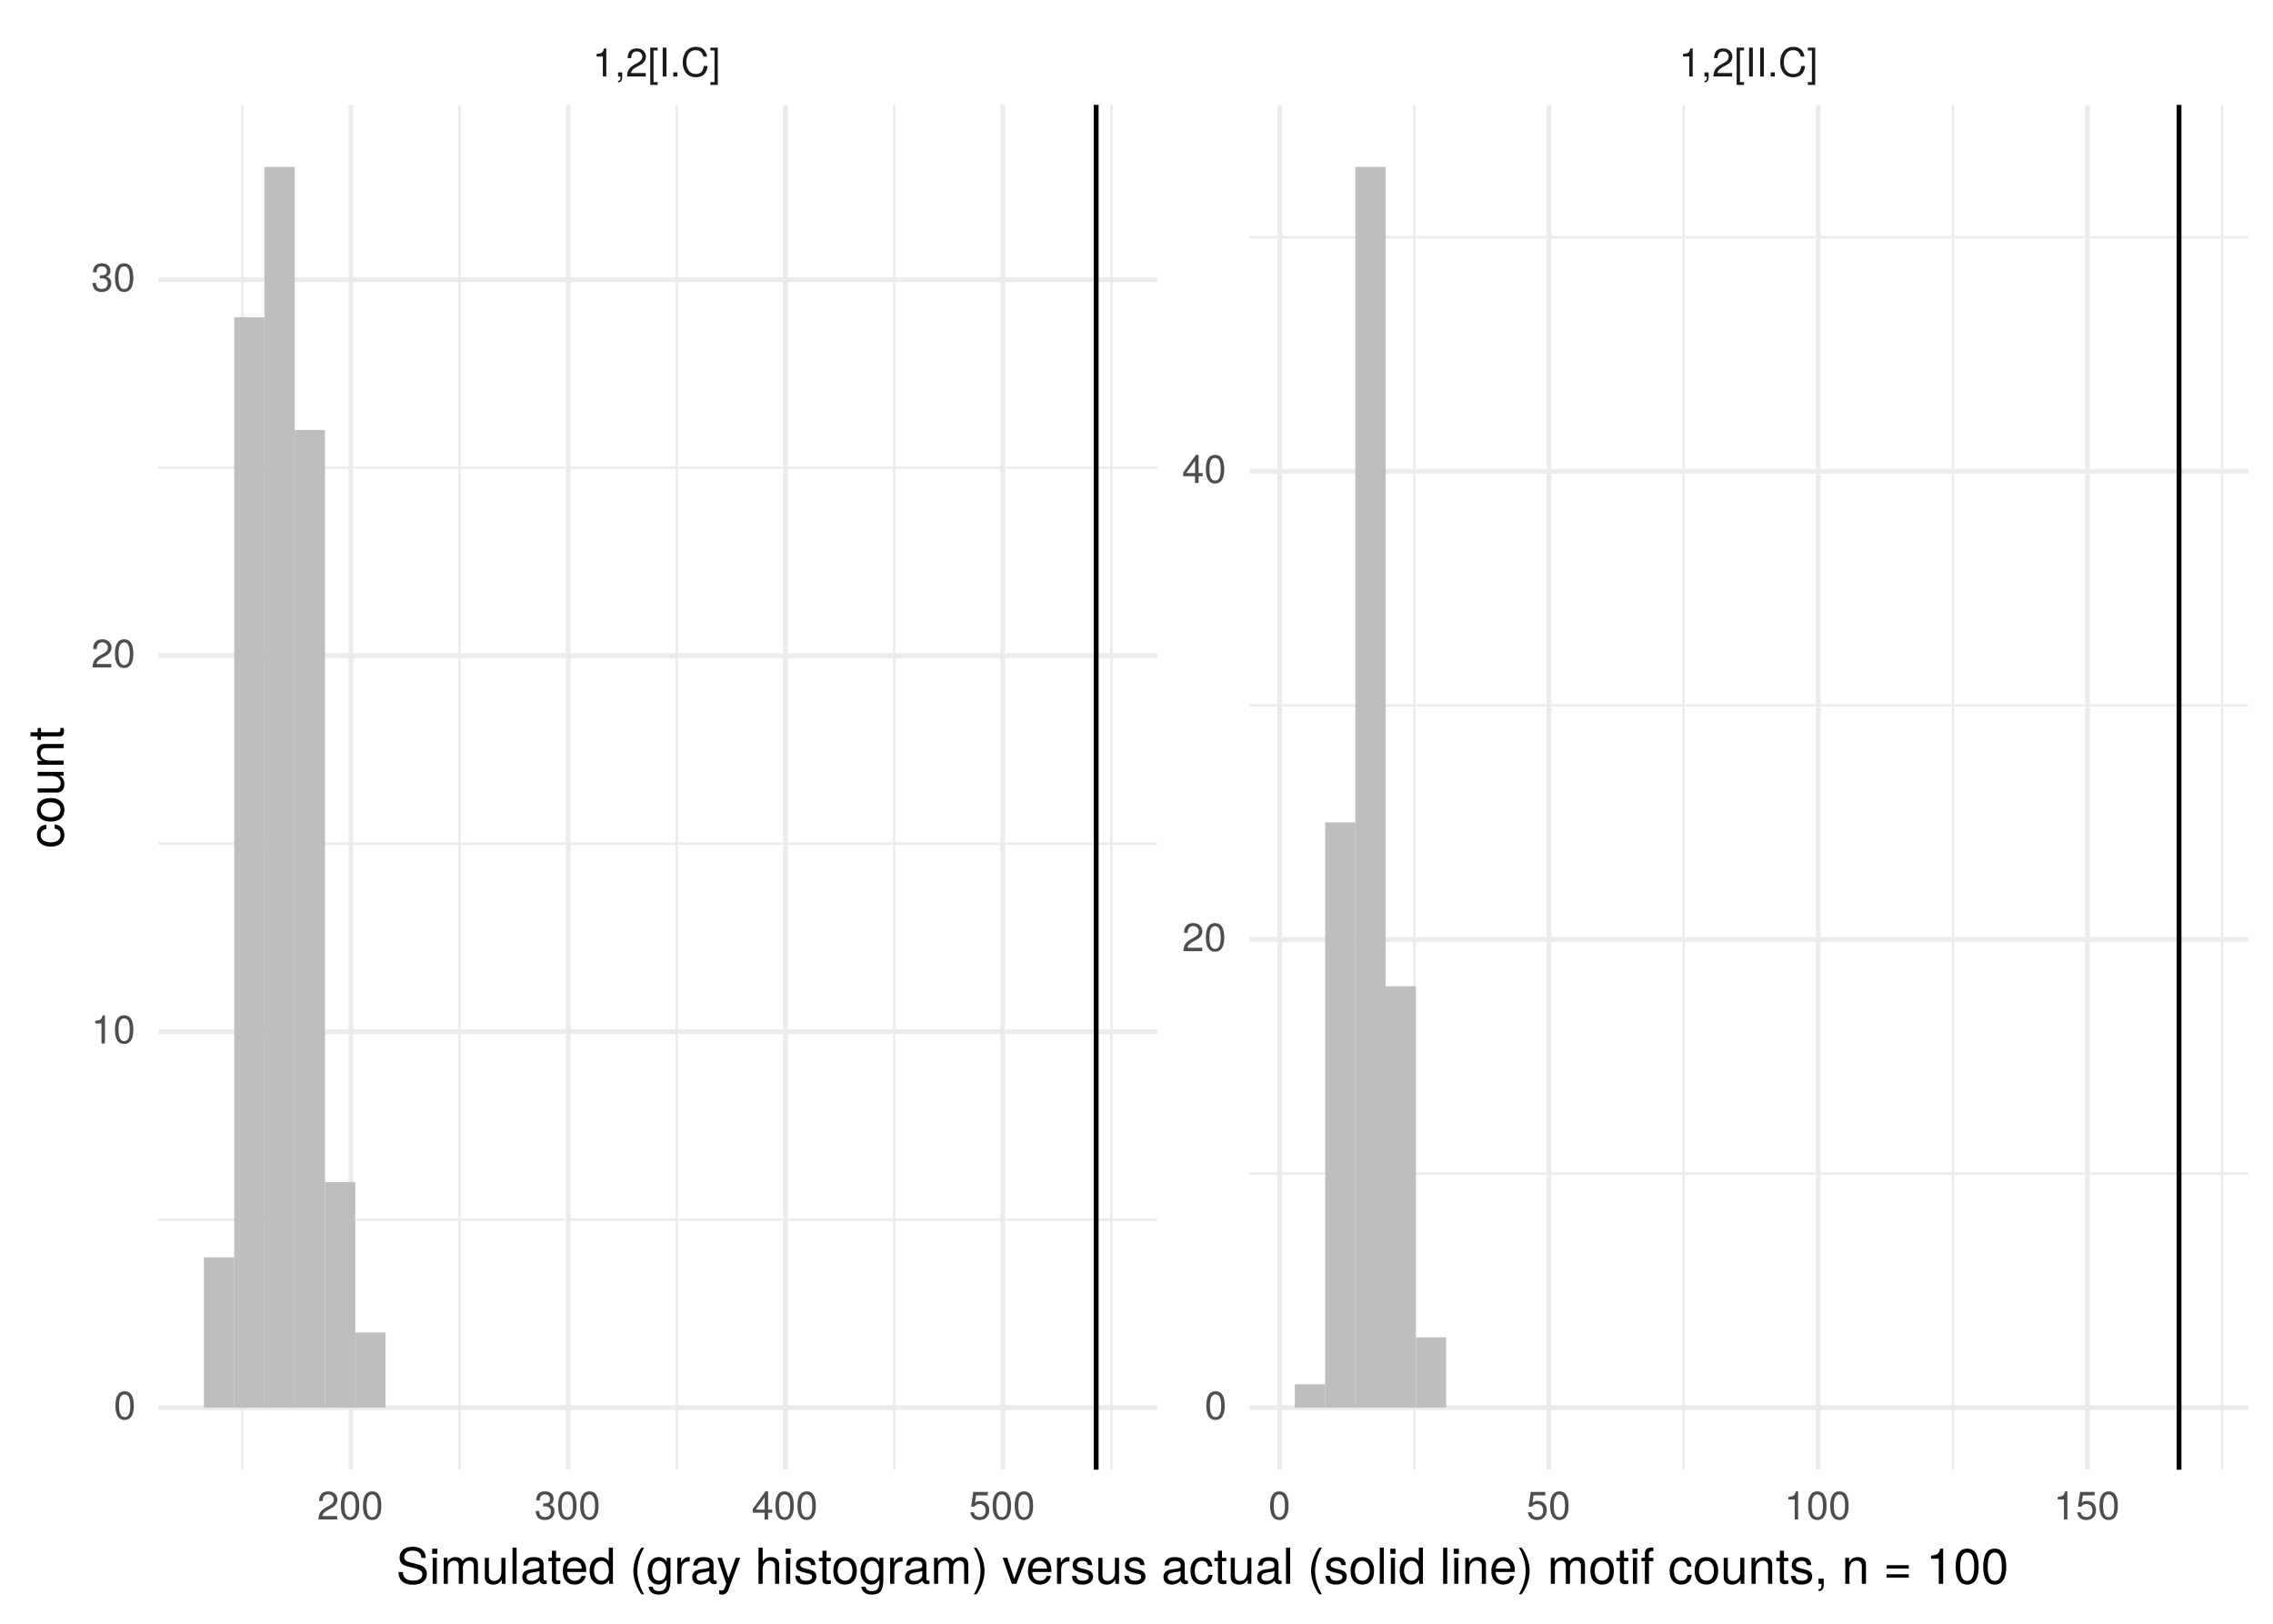 <?xml version="1.0" encoding="UTF-8"?>
<svg xmlns="http://www.w3.org/2000/svg" xmlns:xlink="http://www.w3.org/1999/xlink" width="504pt" height="360pt" viewBox="0 0 504 360" version="1.1">
<defs>
<g>
<symbol overflow="visible" id="glyph0-0">
<path style="stroke:none;" d=""/>
</symbol>
<symbol overflow="visible" id="glyph0-1">
<path style="stroke:none;" d="M 3.047 0 L 3.047 -6.234 L 2.547 -6.234 C 2.266 -5.281 2.094 -5.141 0.891 -5 L 0.891 -4.438 L 2.281 -4.438 L 2.281 0 Z M 3.047 0 "/>
</symbol>
<symbol overflow="visible" id="glyph0-2">
<path style="stroke:none;" d="M 1.688 0.141 L 1.688 -0.922 L 0.766 -0.922 L 0.766 0 L 1.297 0 L 1.297 0.156 C 1.297 0.766 1.172 0.938 0.766 0.953 L 0.766 1.297 C 1.375 1.297 1.688 0.891 1.688 0.141 Z M 1.688 0.141 "/>
</symbol>
<symbol overflow="visible" id="glyph0-3">
<path style="stroke:none;" d="M 4.5 -4.406 C 4.5 -5.469 3.672 -6.234 2.5 -6.234 C 1.219 -6.234 0.484 -5.594 0.438 -4.078 L 1.219 -4.078 C 1.281 -5.125 1.703 -5.562 2.469 -5.562 C 3.172 -5.562 3.703 -5.062 3.703 -4.391 C 3.703 -3.891 3.406 -3.469 2.859 -3.156 L 2.047 -2.703 C 0.75 -1.969 0.375 -1.375 0.297 0 L 4.453 0 L 4.453 -0.766 L 1.172 -0.766 C 1.25 -1.281 1.531 -1.594 2.297 -2.047 L 3.172 -2.531 C 4.047 -2.984 4.5 -3.641 4.5 -4.406 Z M 4.5 -4.406 "/>
</symbol>
<symbol overflow="visible" id="glyph0-4">
<path style="stroke:none;" d="M 2.203 1.859 L 2.203 1.234 L 1.297 1.234 L 1.297 -5.781 L 2.203 -5.781 L 2.203 -6.406 L 0.562 -6.406 L 0.562 1.859 Z M 2.203 1.859 "/>
</symbol>
<symbol overflow="visible" id="glyph0-5">
<path style="stroke:none;" d="M 1.703 0 L 1.703 -6.406 L 0.875 -6.406 L 0.875 0 Z M 1.703 0 "/>
</symbol>
<symbol overflow="visible" id="glyph0-6">
<path style="stroke:none;" d="M 1.688 0 L 1.688 -0.922 L 0.766 -0.922 L 0.766 0 Z M 1.688 0 "/>
</symbol>
<symbol overflow="visible" id="glyph0-7">
<path style="stroke:none;" d="M 5.953 -2.344 L 5.109 -2.344 C 4.922 -1.125 4.406 -0.562 3.328 -0.562 C 2.047 -0.562 1.234 -1.547 1.234 -3.141 C 1.234 -4.781 2.016 -5.844 3.25 -5.844 C 4.25 -5.844 4.781 -5.406 4.984 -4.422 L 5.828 -4.422 C 5.562 -5.828 4.766 -6.578 3.359 -6.578 C 1.406 -6.578 0.422 -5 0.422 -3.125 C 0.422 -1.266 1.438 0.156 3.312 0.156 C 4.875 0.156 5.766 -0.672 5.953 -2.344 Z M 5.953 -2.344 "/>
</symbol>
<symbol overflow="visible" id="glyph0-8">
<path style="stroke:none;" d="M 1.844 1.859 L 1.844 -6.406 L 0.203 -6.406 L 0.203 -5.781 L 1.109 -5.781 L 1.109 1.234 L 0.203 1.234 L 0.203 1.859 Z M 1.844 1.859 "/>
</symbol>
<symbol overflow="visible" id="glyph0-9">
<path style="stroke:none;" d="M 4.453 -3 C 4.453 -5.156 3.781 -6.234 2.422 -6.234 C 1.078 -6.234 0.375 -5.141 0.375 -3.047 C 0.375 -0.953 1.078 0.125 2.422 0.125 C 3.734 0.125 4.453 -0.953 4.453 -3 Z M 3.672 -3.062 C 3.672 -1.297 3.266 -0.516 2.406 -0.516 C 1.578 -0.516 1.172 -1.344 1.172 -3.047 C 1.172 -4.75 1.578 -5.547 2.422 -5.547 C 3.25 -5.547 3.672 -4.734 3.672 -3.062 Z M 3.672 -3.062 "/>
</symbol>
<symbol overflow="visible" id="glyph0-10">
<path style="stroke:none;" d="M 4.453 -1.812 C 4.453 -2.562 4.141 -3.016 3.391 -3.266 C 3.969 -3.5 4.266 -3.891 4.266 -4.516 C 4.266 -5.594 3.547 -6.234 2.359 -6.234 C 1.109 -6.234 0.438 -5.547 0.406 -4.219 L 1.188 -4.219 C 1.203 -5.141 1.578 -5.562 2.375 -5.562 C 3.062 -5.562 3.469 -5.156 3.469 -4.5 C 3.469 -3.828 3.188 -3.547 1.938 -3.547 L 1.938 -2.906 L 2.359 -2.906 C 3.219 -2.906 3.656 -2.5 3.656 -1.797 C 3.656 -1.016 3.172 -0.547 2.359 -0.547 C 1.516 -0.547 1.109 -0.969 1.062 -1.875 L 0.281 -1.875 C 0.375 -0.5 1.062 0.125 2.344 0.125 C 3.625 0.125 4.453 -0.641 4.453 -1.812 Z M 4.453 -1.812 "/>
</symbol>
<symbol overflow="visible" id="glyph0-11">
<path style="stroke:none;" d="M 4.578 -1.5 L 4.578 -2.188 L 3.656 -2.188 L 3.656 -6.234 L 3.078 -6.234 L 0.25 -2.312 L 0.25 -1.5 L 2.875 -1.5 L 2.875 0 L 3.656 0 L 3.656 -1.5 Z M 2.875 -2.188 L 0.922 -2.188 L 2.875 -4.922 Z M 2.875 -2.188 "/>
</symbol>
<symbol overflow="visible" id="glyph0-12">
<path style="stroke:none;" d="M 4.516 -2.062 C 4.516 -3.297 3.688 -4.109 2.5 -4.109 C 2.062 -4.109 1.703 -4 1.344 -3.734 L 1.594 -5.344 L 4.188 -5.344 L 4.188 -6.109 L 0.969 -6.109 L 0.5 -2.844 L 1.219 -2.844 C 1.578 -3.266 1.875 -3.422 2.359 -3.422 C 3.188 -3.422 3.719 -2.891 3.719 -1.969 C 3.719 -1.062 3.203 -0.547 2.359 -0.547 C 1.688 -0.547 1.266 -0.891 1.078 -1.594 L 0.312 -1.594 C 0.562 -0.359 1.266 0.125 2.375 0.125 C 3.641 0.125 4.516 -0.75 4.516 -2.062 Z M 4.516 -2.062 "/>
</symbol>
<symbol overflow="visible" id="glyph1-0">
<path style="stroke:none;" d=""/>
</symbol>
<symbol overflow="visible" id="glyph1-1">
<path style="stroke:none;" d="M 6.828 -2.203 C 6.828 -3.188 6.219 -3.922 5.125 -4.219 L 3.109 -4.75 C 2.141 -5 1.797 -5.328 1.797 -5.938 C 1.797 -6.75 2.516 -7.359 3.594 -7.359 C 4.859 -7.359 5.594 -6.781 5.594 -5.734 L 6.562 -5.734 C 6.562 -7.297 5.469 -8.219 3.625 -8.219 C 1.859 -8.219 0.766 -7.25 0.766 -5.797 C 0.766 -4.812 1.281 -4.203 2.344 -3.922 L 4.328 -3.406 C 5.344 -3.141 5.812 -2.734 5.812 -2.094 C 5.812 -1.219 5.141 -0.703 3.766 -0.703 C 2.25 -0.703 1.5 -1.469 1.5 -2.609 L 0.531 -2.609 C 0.531 -0.719 1.797 0.203 3.703 0.203 C 5.734 0.203 6.828 -0.766 6.828 -2.203 Z M 6.828 -2.203 "/>
</symbol>
<symbol overflow="visible" id="glyph1-2">
<path style="stroke:none;" d="M 1.688 0 L 1.688 -5.766 L 0.766 -5.766 L 0.766 0 Z M 1.797 -6.641 L 1.797 -7.781 L 0.656 -7.781 L 0.656 -6.641 Z M 1.797 -6.641 "/>
</symbol>
<symbol overflow="visible" id="glyph1-3">
<path style="stroke:none;" d="M 8.359 0 L 8.359 -4.328 C 8.359 -5.359 7.781 -5.922 6.703 -5.922 C 5.938 -5.922 5.484 -5.703 4.938 -5.047 C 4.594 -5.672 4.141 -5.922 3.391 -5.922 C 2.625 -5.922 2.109 -5.641 1.609 -4.953 L 1.609 -5.766 L 0.781 -5.766 L 0.781 0 L 1.688 0 L 1.688 -3.625 C 1.688 -4.453 2.297 -5.125 3.047 -5.125 C 3.734 -5.125 4.109 -4.703 4.109 -3.969 L 4.109 0 L 5.031 0 L 5.031 -3.625 C 5.031 -4.453 5.641 -5.125 6.391 -5.125 C 7.062 -5.125 7.453 -4.703 7.453 -3.969 L 7.453 0 Z M 8.359 0 "/>
</symbol>
<symbol overflow="visible" id="glyph1-4">
<path style="stroke:none;" d="M 5.297 0 L 5.297 -5.766 L 4.391 -5.766 L 4.391 -2.578 C 4.391 -1.406 3.766 -0.641 2.812 -0.641 C 2.094 -0.641 1.625 -1.078 1.625 -1.766 L 1.625 -5.766 L 0.719 -5.766 L 0.719 -1.406 C 0.719 -0.453 1.438 0.172 2.547 0.172 C 3.406 0.172 3.938 -0.125 4.484 -0.891 L 4.484 0 Z M 5.297 0 "/>
</symbol>
<symbol overflow="visible" id="glyph1-5">
<path style="stroke:none;" d="M 1.656 0 L 1.656 -8.016 L 0.75 -8.016 L 0.75 0 Z M 1.656 0 "/>
</symbol>
<symbol overflow="visible" id="glyph1-6">
<path style="stroke:none;" d="M 5.891 -0.016 L 5.891 -0.719 C 5.781 -0.688 5.734 -0.688 5.688 -0.688 C 5.375 -0.688 5.188 -0.859 5.188 -1.141 L 5.188 -4.359 C 5.188 -5.375 4.438 -5.922 3.031 -5.922 C 1.625 -5.922 0.766 -5.391 0.719 -4.062 L 1.641 -4.062 C 1.719 -4.766 2.141 -5.078 2.984 -5.078 C 3.812 -5.078 4.281 -4.781 4.281 -4.219 L 4.281 -3.984 C 4.281 -3.594 4.047 -3.438 3.328 -3.344 C 2.031 -3.172 1.828 -3.141 1.469 -2.984 C 0.797 -2.719 0.469 -2.203 0.469 -1.5 C 0.469 -0.453 1.188 0.172 2.359 0.172 C 3.094 0.172 3.812 -0.141 4.312 -0.688 C 4.406 -0.234 4.812 0.078 5.266 0.078 C 5.438 0.078 5.594 0.062 5.891 -0.016 Z M 4.281 -1.984 C 4.281 -1.172 3.438 -0.641 2.547 -0.641 C 1.844 -0.641 1.422 -0.891 1.422 -1.516 C 1.422 -2.125 1.828 -2.391 2.812 -2.531 C 3.766 -2.656 3.969 -2.703 4.281 -2.844 Z M 4.281 -1.984 "/>
</symbol>
<symbol overflow="visible" id="glyph1-7">
<path style="stroke:none;" d="M 2.797 0 L 2.797 -0.766 C 2.672 -0.734 2.531 -0.719 2.359 -0.719 C 1.953 -0.719 1.844 -0.844 1.844 -1.25 L 1.844 -5.016 L 2.797 -5.016 L 2.797 -5.766 L 1.844 -5.766 L 1.844 -7.344 L 0.938 -7.344 L 0.938 -5.766 L 0.156 -5.766 L 0.156 -5.016 L 0.938 -5.016 L 0.938 -0.844 C 0.938 -0.25 1.328 0.078 2.047 0.078 C 2.266 0.078 2.484 0.062 2.797 0 Z M 2.797 0 "/>
</symbol>
<symbol overflow="visible" id="glyph1-8">
<path style="stroke:none;" d="M 5.641 -2.625 C 5.641 -3.453 5.578 -3.984 5.406 -4.406 C 5.031 -5.359 4.156 -5.922 3.078 -5.922 C 1.469 -5.922 0.438 -4.734 0.438 -2.844 C 0.438 -0.953 1.438 0.172 3.062 0.172 C 4.375 0.172 5.297 -0.578 5.516 -1.75 L 4.594 -1.75 C 4.344 -0.984 3.828 -0.688 3.094 -0.688 C 2.141 -0.688 1.422 -1.297 1.391 -2.625 Z M 4.656 -3.438 C 4.656 -3.438 4.656 -3.391 4.656 -3.359 L 1.422 -3.359 C 1.5 -4.391 2.141 -5.078 3.062 -5.078 C 3.969 -5.078 4.656 -4.328 4.656 -3.438 Z M 4.656 -3.438 "/>
</symbol>
<symbol overflow="visible" id="glyph1-9">
<path style="stroke:none;" d="M 5.438 0 L 5.438 -8.016 L 4.531 -8.016 L 4.531 -5.031 C 4.141 -5.625 3.531 -5.922 2.766 -5.922 C 1.266 -5.922 0.281 -4.781 0.281 -2.938 C 0.281 -0.984 1.25 0.172 2.797 0.172 C 3.594 0.172 4.141 -0.125 4.625 -0.844 L 4.625 0 Z M 4.531 -2.859 C 4.531 -1.531 3.891 -0.688 2.922 -0.688 C 1.906 -0.688 1.25 -1.547 1.25 -2.875 C 1.25 -4.219 1.906 -5.078 2.922 -5.078 C 3.906 -5.078 4.531 -4.188 4.531 -2.859 Z M 4.531 -2.859 "/>
</symbol>
<symbol overflow="visible" id="glyph1-10">
<path style="stroke:none;" d=""/>
</symbol>
<symbol overflow="visible" id="glyph1-11">
<path style="stroke:none;" d="M 3.203 2.328 C 2.234 0.766 1.688 -1.094 1.688 -2.844 C 1.688 -4.594 2.234 -6.453 3.203 -8.016 L 2.594 -8.016 C 1.5 -6.578 0.797 -4.578 0.797 -2.844 C 0.797 -1.109 1.5 0.891 2.594 2.328 Z M 3.203 2.328 "/>
</symbol>
<symbol overflow="visible" id="glyph1-12">
<path style="stroke:none;" d="M 5.375 -0.953 L 5.375 -5.766 L 4.531 -5.766 L 4.531 -4.922 C 4.062 -5.609 3.516 -5.922 2.766 -5.922 C 1.312 -5.922 0.312 -4.703 0.312 -2.828 C 0.312 -1.016 1.344 0.172 2.688 0.172 C 3.422 0.172 3.922 -0.141 4.531 -0.875 L 4.531 -0.484 C 4.531 1.047 3.906 1.625 2.844 1.625 C 2.109 1.625 1.547 1.359 1.438 0.656 L 0.5 0.656 C 0.609 1.75 1.453 2.391 2.812 2.391 C 4.609 2.391 5.375 1.594 5.375 -0.953 Z M 4.438 -2.844 C 4.438 -1.469 3.844 -0.688 2.875 -0.688 C 1.875 -0.688 1.281 -1.484 1.281 -2.875 C 1.281 -4.266 1.891 -5.078 2.875 -5.078 C 3.859 -5.078 4.438 -4.25 4.438 -2.844 Z M 4.438 -2.844 "/>
</symbol>
<symbol overflow="visible" id="glyph1-13">
<path style="stroke:none;" d="M 3.531 -4.969 L 3.531 -5.891 C 3.375 -5.922 3.297 -5.922 3.172 -5.922 C 2.578 -5.922 2.141 -5.578 1.609 -4.719 L 1.609 -5.766 L 0.766 -5.766 L 0.766 0 L 1.688 0 L 1.688 -2.984 C 1.688 -4.297 2.109 -4.938 3.531 -4.969 Z M 3.531 -4.969 "/>
</symbol>
<symbol overflow="visible" id="glyph1-14">
<path style="stroke:none;" d="M 5.266 -5.766 L 4.266 -5.766 L 2.672 -1.281 L 1.203 -5.766 L 0.219 -5.766 L 2.172 0.016 L 1.812 0.938 C 1.656 1.344 1.469 1.5 1.078 1.5 C 0.953 1.5 0.797 1.469 0.594 1.438 L 0.594 2.25 C 0.781 2.359 0.969 2.391 1.203 2.391 C 1.859 2.391 2.391 2.031 2.688 1.203 Z M 5.266 -5.766 "/>
</symbol>
<symbol overflow="visible" id="glyph1-15">
<path style="stroke:none;" d="M 5.344 0 L 5.344 -4.359 C 5.344 -5.328 4.656 -5.922 3.531 -5.922 C 2.719 -5.922 2.219 -5.672 1.688 -4.969 L 1.688 -8.016 L 0.766 -8.016 L 0.766 0 L 1.688 0 L 1.688 -3.172 C 1.688 -4.359 2.297 -5.125 3.25 -5.125 C 3.891 -5.125 4.438 -4.75 4.438 -4 L 4.438 0 Z M 5.344 0 "/>
</symbol>
<symbol overflow="visible" id="glyph1-16">
<path style="stroke:none;" d="M 5.047 -1.609 C 5.047 -2.469 4.562 -2.906 3.422 -3.172 L 2.547 -3.391 C 1.797 -3.562 1.469 -3.812 1.469 -4.219 C 1.469 -4.734 1.953 -5.078 2.688 -5.078 C 3.438 -5.078 3.828 -4.766 3.844 -4.156 L 4.812 -4.156 C 4.812 -5.297 4.062 -5.922 2.734 -5.922 C 1.391 -5.922 0.516 -5.234 0.516 -4.172 C 0.516 -3.266 0.984 -2.844 2.344 -2.516 L 3.203 -2.297 C 3.844 -2.141 4.094 -1.953 4.094 -1.547 C 4.094 -1 3.547 -0.688 2.75 -0.688 C 1.922 -0.688 1.469 -0.875 1.344 -1.766 L 0.375 -1.766 C 0.422 -0.422 1.172 0.172 2.672 0.172 C 4.125 0.172 5.047 -0.5 5.047 -1.609 Z M 5.047 -1.609 "/>
</symbol>
<symbol overflow="visible" id="glyph1-17">
<path style="stroke:none;" d="M 5.609 -2.844 C 5.609 -4.828 4.656 -5.922 2.984 -5.922 C 1.375 -5.922 0.391 -4.812 0.391 -2.875 C 0.391 -0.953 1.359 0.172 3 0.172 C 4.625 0.172 5.609 -0.953 5.609 -2.844 Z M 4.656 -2.844 C 4.656 -1.5 4.016 -0.688 3 -0.688 C 1.984 -0.688 1.359 -1.484 1.359 -2.875 C 1.359 -4.266 1.984 -5.078 3 -5.078 C 4.031 -5.078 4.656 -4.281 4.656 -2.844 Z M 4.656 -2.844 "/>
</symbol>
<symbol overflow="visible" id="glyph1-18">
<path style="stroke:none;" d="M 2.812 -2.844 C 2.812 -4.578 2.125 -6.578 1.016 -8.016 L 0.422 -8.016 C 1.391 -6.453 1.922 -4.594 1.922 -2.844 C 1.922 -1.094 1.391 0.766 0.422 2.328 L 1.016 2.328 C 2.125 0.891 2.812 -1.109 2.812 -2.844 Z M 2.812 -2.844 "/>
</symbol>
<symbol overflow="visible" id="glyph1-19">
<path style="stroke:none;" d="M 5.344 -5.766 L 4.312 -5.766 L 2.688 -1.094 L 1.141 -5.766 L 0.109 -5.766 L 2.141 0 L 3.141 0 Z M 5.344 -5.766 "/>
</symbol>
<symbol overflow="visible" id="glyph1-20">
<path style="stroke:none;" d="M 5.25 -1.984 L 4.328 -1.984 C 4.172 -1.062 3.703 -0.688 2.922 -0.688 C 1.906 -0.688 1.297 -1.469 1.297 -2.828 C 1.297 -4.266 1.891 -5.078 2.891 -5.078 C 3.656 -5.078 4.141 -4.625 4.25 -3.828 L 5.188 -3.828 C 5.078 -5.234 4.188 -5.922 2.906 -5.922 C 1.359 -5.922 0.344 -4.734 0.344 -2.828 C 0.344 -0.969 1.328 0.172 2.891 0.172 C 4.266 0.172 5.141 -0.656 5.25 -1.984 Z M 5.25 -1.984 "/>
</symbol>
<symbol overflow="visible" id="glyph1-21">
<path style="stroke:none;" d="M 5.359 0 L 5.359 -4.359 C 5.359 -5.312 4.641 -5.922 3.531 -5.922 C 2.672 -5.922 2.125 -5.594 1.609 -4.797 L 1.609 -5.766 L 0.766 -5.766 L 0.766 0 L 1.688 0 L 1.688 -3.172 C 1.688 -4.359 2.328 -5.125 3.25 -5.125 C 3.984 -5.125 4.438 -4.688 4.438 -4 L 4.438 0 Z M 5.359 0 "/>
</symbol>
<symbol overflow="visible" id="glyph1-22">
<path style="stroke:none;" d="M 2.844 -5.016 L 2.844 -5.766 L 1.875 -5.766 L 1.875 -6.672 C 1.875 -7.047 2.094 -7.25 2.516 -7.25 C 2.594 -7.25 2.625 -7.25 2.844 -7.234 L 2.844 -8 C 2.625 -8.047 2.516 -8.047 2.328 -8.047 C 1.469 -8.047 0.969 -7.562 0.969 -6.75 L 0.969 -5.766 L 0.203 -5.766 L 0.203 -5.016 L 0.969 -5.016 L 0.969 0 L 1.875 0 L 1.875 -5.016 Z M 2.844 -5.016 "/>
</symbol>
<symbol overflow="visible" id="glyph1-23">
<path style="stroke:none;" d="M 2.109 0.172 L 2.109 -1.141 L 0.953 -1.141 L 0.953 0 L 1.609 0 L 1.609 0.203 C 1.609 0.953 1.469 1.172 0.953 1.203 L 0.953 1.609 C 1.734 1.609 2.109 1.125 2.109 0.172 Z M 2.109 0.172 "/>
</symbol>
<symbol overflow="visible" id="glyph1-24">
<path style="stroke:none;" d="M 5.672 -3.375 L 5.672 -4.125 L 0.75 -4.125 L 0.75 -3.375 Z M 5.672 -1.375 L 5.672 -2.125 L 0.75 -2.125 L 0.75 -1.375 Z M 5.672 -1.375 "/>
</symbol>
<symbol overflow="visible" id="glyph1-25">
<path style="stroke:none;" d="M 3.812 0 L 3.812 -7.797 L 3.172 -7.797 C 2.844 -6.594 2.625 -6.438 1.125 -6.25 L 1.125 -5.562 L 2.844 -5.562 L 2.844 0 Z M 3.812 0 "/>
</symbol>
<symbol overflow="visible" id="glyph1-26">
<path style="stroke:none;" d="M 5.578 -3.75 C 5.578 -6.453 4.719 -7.797 3.031 -7.797 C 1.344 -7.797 0.469 -6.438 0.469 -3.812 C 0.469 -1.188 1.359 0.172 3.031 0.172 C 4.672 0.172 5.578 -1.188 5.578 -3.75 Z M 4.594 -3.844 C 4.594 -1.625 4.078 -0.641 3 -0.641 C 1.984 -0.641 1.469 -1.672 1.469 -3.812 C 1.469 -5.938 1.984 -6.938 3.031 -6.938 C 4.062 -6.938 4.594 -5.922 4.594 -3.844 Z M 4.594 -3.844 "/>
</symbol>
<symbol overflow="visible" id="glyph2-0">
<path style="stroke:none;" d=""/>
</symbol>
<symbol overflow="visible" id="glyph2-1">
<path style="stroke:none;" d="M -1.984 -5.25 L -1.984 -4.328 C -1.062 -4.172 -0.688 -3.703 -0.688 -2.922 C -0.688 -1.906 -1.469 -1.297 -2.828 -1.297 C -4.266 -1.297 -5.078 -1.891 -5.078 -2.891 C -5.078 -3.656 -4.625 -4.141 -3.828 -4.25 L -3.828 -5.188 C -5.234 -5.078 -5.922 -4.188 -5.922 -2.906 C -5.922 -1.359 -4.734 -0.344 -2.828 -0.344 C -0.969 -0.344 0.172 -1.328 0.172 -2.891 C 0.172 -4.266 -0.656 -5.141 -1.984 -5.25 Z M -1.984 -5.25 "/>
</symbol>
<symbol overflow="visible" id="glyph2-2">
<path style="stroke:none;" d="M -2.844 -5.609 C -4.828 -5.609 -5.922 -4.656 -5.922 -2.984 C -5.922 -1.375 -4.812 -0.391 -2.875 -0.391 C -0.953 -0.391 0.172 -1.359 0.172 -3 C 0.172 -4.625 -0.953 -5.609 -2.844 -5.609 Z M -2.844 -4.656 C -1.5 -4.656 -0.688 -4.016 -0.688 -3 C -0.688 -1.984 -1.484 -1.359 -2.875 -1.359 C -4.266 -1.359 -5.078 -1.984 -5.078 -3 C -5.078 -4.031 -4.281 -4.656 -2.844 -4.656 Z M -2.844 -4.656 "/>
</symbol>
<symbol overflow="visible" id="glyph2-3">
<path style="stroke:none;" d="M 0 -5.297 L -5.766 -5.297 L -5.766 -4.391 L -2.578 -4.391 C -1.406 -4.391 -0.641 -3.766 -0.641 -2.812 C -0.641 -2.094 -1.078 -1.625 -1.766 -1.625 L -5.766 -1.625 L -5.766 -0.719 L -1.406 -0.719 C -0.453 -0.719 0.172 -1.438 0.172 -2.547 C 0.172 -3.406 -0.125 -3.938 -0.891 -4.484 L 0 -4.484 Z M 0 -5.297 "/>
</symbol>
<symbol overflow="visible" id="glyph2-4">
<path style="stroke:none;" d="M 0 -5.359 L -4.359 -5.359 C -5.312 -5.359 -5.922 -4.641 -5.922 -3.531 C -5.922 -2.672 -5.594 -2.125 -4.797 -1.609 L -5.766 -1.609 L -5.766 -0.766 L 0 -0.766 L 0 -1.688 L -3.172 -1.688 C -4.359 -1.688 -5.125 -2.328 -5.125 -3.25 C -5.125 -3.984 -4.688 -4.438 -4 -4.438 L 0 -4.438 Z M 0 -5.359 "/>
</symbol>
<symbol overflow="visible" id="glyph2-5">
<path style="stroke:none;" d="M 0 -2.797 L -0.766 -2.797 C -0.734 -2.672 -0.719 -2.531 -0.719 -2.359 C -0.719 -1.953 -0.844 -1.844 -1.25 -1.844 L -5.016 -1.844 L -5.016 -2.797 L -5.766 -2.797 L -5.766 -1.844 L -7.344 -1.844 L -7.344 -0.938 L -5.766 -0.938 L -5.766 -0.156 L -5.016 -0.156 L -5.016 -0.938 L -0.844 -0.938 C -0.25 -0.938 0.078 -1.328 0.078 -2.047 C 0.078 -2.266 0.062 -2.484 0 -2.797 Z M 0 -2.797 "/>
</symbol>
</g>
<clipPath id="clip1">
  <path d="M 35.152 270 L 256.633 270 L 256.633 271 L 35.152 271 Z M 35.152 270 "/>
</clipPath>
<clipPath id="clip2">
  <path d="M 35.152 186 L 256.633 186 L 256.633 188 L 35.152 188 Z M 35.152 186 "/>
</clipPath>
<clipPath id="clip3">
  <path d="M 35.152 103 L 256.633 103 L 256.633 104 L 35.152 104 Z M 35.152 103 "/>
</clipPath>
<clipPath id="clip4">
  <path d="M 53 23.246 L 54 23.246 L 54 325.848 L 53 325.848 Z M 53 23.246 "/>
</clipPath>
<clipPath id="clip5">
  <path d="M 101 23.246 L 103 23.246 L 103 325.848 L 101 325.848 Z M 101 23.246 "/>
</clipPath>
<clipPath id="clip6">
  <path d="M 149 23.246 L 151 23.246 L 151 325.848 L 149 325.848 Z M 149 23.246 "/>
</clipPath>
<clipPath id="clip7">
  <path d="M 197 23.246 L 199 23.246 L 199 325.848 L 197 325.848 Z M 197 23.246 "/>
</clipPath>
<clipPath id="clip8">
  <path d="M 246 23.246 L 247 23.246 L 247 325.848 L 246 325.848 Z M 246 23.246 "/>
</clipPath>
<clipPath id="clip9">
  <path d="M 35.152 311 L 256.633 311 L 256.633 313 L 35.152 313 Z M 35.152 311 "/>
</clipPath>
<clipPath id="clip10">
  <path d="M 35.152 228 L 256.633 228 L 256.633 230 L 35.152 230 Z M 35.152 228 "/>
</clipPath>
<clipPath id="clip11">
  <path d="M 35.152 144 L 256.633 144 L 256.633 146 L 35.152 146 Z M 35.152 144 "/>
</clipPath>
<clipPath id="clip12">
  <path d="M 35.152 61 L 256.633 61 L 256.633 63 L 35.152 63 Z M 35.152 61 "/>
</clipPath>
<clipPath id="clip13">
  <path d="M 77 23.246 L 79 23.246 L 79 325.848 L 77 325.848 Z M 77 23.246 "/>
</clipPath>
<clipPath id="clip14">
  <path d="M 125 23.246 L 127 23.246 L 127 325.848 L 125 325.848 Z M 125 23.246 "/>
</clipPath>
<clipPath id="clip15">
  <path d="M 173 23.246 L 175 23.246 L 175 325.848 L 173 325.848 Z M 173 23.246 "/>
</clipPath>
<clipPath id="clip16">
  <path d="M 221 23.246 L 223 23.246 L 223 325.848 L 221 325.848 Z M 221 23.246 "/>
</clipPath>
<clipPath id="clip17">
  <path d="M 242 23.246 L 244 23.246 L 244 325.848 L 242 325.848 Z M 242 23.246 "/>
</clipPath>
<clipPath id="clip18">
  <path d="M 277.043 259 L 498.523 259 L 498.523 261 L 277.043 261 Z M 277.043 259 "/>
</clipPath>
<clipPath id="clip19">
  <path d="M 277.043 156 L 498.523 156 L 498.523 157 L 277.043 157 Z M 277.043 156 "/>
</clipPath>
<clipPath id="clip20">
  <path d="M 277.043 52 L 498.523 52 L 498.523 53 L 277.043 53 Z M 277.043 52 "/>
</clipPath>
<clipPath id="clip21">
  <path d="M 313 23.246 L 314 23.246 L 314 325.848 L 313 325.848 Z M 313 23.246 "/>
</clipPath>
<clipPath id="clip22">
  <path d="M 373 23.246 L 374 23.246 L 374 325.848 L 373 325.848 Z M 373 23.246 "/>
</clipPath>
<clipPath id="clip23">
  <path d="M 432 23.246 L 434 23.246 L 434 325.848 L 432 325.848 Z M 432 23.246 "/>
</clipPath>
<clipPath id="clip24">
  <path d="M 492 23.246 L 493 23.246 L 493 325.848 L 492 325.848 Z M 492 23.246 "/>
</clipPath>
<clipPath id="clip25">
  <path d="M 277.043 311 L 498.523 311 L 498.523 313 L 277.043 313 Z M 277.043 311 "/>
</clipPath>
<clipPath id="clip26">
  <path d="M 277.043 207 L 498.523 207 L 498.523 209 L 277.043 209 Z M 277.043 207 "/>
</clipPath>
<clipPath id="clip27">
  <path d="M 277.043 103 L 498.523 103 L 498.523 106 L 277.043 106 Z M 277.043 103 "/>
</clipPath>
<clipPath id="clip28">
  <path d="M 283 23.246 L 285 23.246 L 285 325.848 L 283 325.848 Z M 283 23.246 "/>
</clipPath>
<clipPath id="clip29">
  <path d="M 342 23.246 L 344 23.246 L 344 325.848 L 342 325.848 Z M 342 23.246 "/>
</clipPath>
<clipPath id="clip30">
  <path d="M 402 23.246 L 404 23.246 L 404 325.848 L 402 325.848 Z M 402 23.246 "/>
</clipPath>
<clipPath id="clip31">
  <path d="M 462 23.246 L 464 23.246 L 464 325.848 L 462 325.848 Z M 462 23.246 "/>
</clipPath>
<clipPath id="clip32">
  <path d="M 482 23.246 L 484 23.246 L 484 325.848 L 482 325.848 Z M 482 23.246 "/>
</clipPath>
</defs>
<g id="surface66">
<rect x="0" y="0" width="504" height="360" style="fill:rgb(100%,100%,100%);fill-opacity:1;stroke:none;"/>
<g clip-path="url(#clip1)" clip-rule="nonzero">
<path style="fill:none;stroke-width:0.533;stroke-linecap:butt;stroke-linejoin:round;stroke:rgb(92.157%,92.157%,92.157%);stroke-opacity:1;stroke-miterlimit:10;" d="M 35.152 270.414 L 256.629 270.414 "/>
</g>
<g clip-path="url(#clip2)" clip-rule="nonzero">
<path style="fill:none;stroke-width:0.533;stroke-linecap:butt;stroke-linejoin:round;stroke:rgb(92.157%,92.157%,92.157%);stroke-opacity:1;stroke-miterlimit:10;" d="M 35.152 187.051 L 256.629 187.051 "/>
</g>
<g clip-path="url(#clip3)" clip-rule="nonzero">
<path style="fill:none;stroke-width:0.533;stroke-linecap:butt;stroke-linejoin:round;stroke:rgb(92.157%,92.157%,92.157%);stroke-opacity:1;stroke-miterlimit:10;" d="M 35.152 103.691 L 256.629 103.691 "/>
</g>
<g clip-path="url(#clip4)" clip-rule="nonzero">
<path style="fill:none;stroke-width:0.533;stroke-linecap:butt;stroke-linejoin:round;stroke:rgb(92.157%,92.157%,92.157%);stroke-opacity:1;stroke-miterlimit:10;" d="M 53.723 325.848 L 53.723 23.246 "/>
</g>
<g clip-path="url(#clip5)" clip-rule="nonzero">
<path style="fill:none;stroke-width:0.533;stroke-linecap:butt;stroke-linejoin:round;stroke:rgb(92.157%,92.157%,92.157%);stroke-opacity:1;stroke-miterlimit:10;" d="M 101.898 325.848 L 101.898 23.246 "/>
</g>
<g clip-path="url(#clip6)" clip-rule="nonzero">
<path style="fill:none;stroke-width:0.533;stroke-linecap:butt;stroke-linejoin:round;stroke:rgb(92.157%,92.157%,92.157%);stroke-opacity:1;stroke-miterlimit:10;" d="M 150.078 325.848 L 150.078 23.246 "/>
</g>
<g clip-path="url(#clip7)" clip-rule="nonzero">
<path style="fill:none;stroke-width:0.533;stroke-linecap:butt;stroke-linejoin:round;stroke:rgb(92.157%,92.157%,92.157%);stroke-opacity:1;stroke-miterlimit:10;" d="M 198.254 325.848 L 198.254 23.246 "/>
</g>
<g clip-path="url(#clip8)" clip-rule="nonzero">
<path style="fill:none;stroke-width:0.533;stroke-linecap:butt;stroke-linejoin:round;stroke:rgb(92.157%,92.157%,92.157%);stroke-opacity:1;stroke-miterlimit:10;" d="M 246.43 325.848 L 246.43 23.246 "/>
</g>
<g clip-path="url(#clip9)" clip-rule="nonzero">
<path style="fill:none;stroke-width:1.067;stroke-linecap:butt;stroke-linejoin:round;stroke:rgb(92.157%,92.157%,92.157%);stroke-opacity:1;stroke-miterlimit:10;" d="M 35.152 312.094 L 256.629 312.094 "/>
</g>
<g clip-path="url(#clip10)" clip-rule="nonzero">
<path style="fill:none;stroke-width:1.067;stroke-linecap:butt;stroke-linejoin:round;stroke:rgb(92.157%,92.157%,92.157%);stroke-opacity:1;stroke-miterlimit:10;" d="M 35.152 228.734 L 256.629 228.734 "/>
</g>
<g clip-path="url(#clip11)" clip-rule="nonzero">
<path style="fill:none;stroke-width:1.067;stroke-linecap:butt;stroke-linejoin:round;stroke:rgb(92.157%,92.157%,92.157%);stroke-opacity:1;stroke-miterlimit:10;" d="M 35.152 145.371 L 256.629 145.371 "/>
</g>
<g clip-path="url(#clip12)" clip-rule="nonzero">
<path style="fill:none;stroke-width:1.067;stroke-linecap:butt;stroke-linejoin:round;stroke:rgb(92.157%,92.157%,92.157%);stroke-opacity:1;stroke-miterlimit:10;" d="M 35.152 62.008 L 256.629 62.008 "/>
</g>
<g clip-path="url(#clip13)" clip-rule="nonzero">
<path style="fill:none;stroke-width:1.067;stroke-linecap:butt;stroke-linejoin:round;stroke:rgb(92.157%,92.157%,92.157%);stroke-opacity:1;stroke-miterlimit:10;" d="M 77.812 325.848 L 77.812 23.246 "/>
</g>
<g clip-path="url(#clip14)" clip-rule="nonzero">
<path style="fill:none;stroke-width:1.067;stroke-linecap:butt;stroke-linejoin:round;stroke:rgb(92.157%,92.157%,92.157%);stroke-opacity:1;stroke-miterlimit:10;" d="M 125.988 325.848 L 125.988 23.246 "/>
</g>
<g clip-path="url(#clip15)" clip-rule="nonzero">
<path style="fill:none;stroke-width:1.067;stroke-linecap:butt;stroke-linejoin:round;stroke:rgb(92.157%,92.157%,92.157%);stroke-opacity:1;stroke-miterlimit:10;" d="M 174.164 325.848 L 174.164 23.246 "/>
</g>
<g clip-path="url(#clip16)" clip-rule="nonzero">
<path style="fill:none;stroke-width:1.067;stroke-linecap:butt;stroke-linejoin:round;stroke:rgb(92.157%,92.157%,92.157%);stroke-opacity:1;stroke-miterlimit:10;" d="M 222.34 325.848 L 222.34 23.246 "/>
</g>
<path style=" stroke:none;fill-rule:nonzero;fill:rgb(74.51%,74.51%,74.51%);fill-opacity:1;" d="M 45.219 312.094 L 51.93 312.094 L 51.93 278.75 L 45.219 278.75 Z M 45.219 312.094 "/>
<path style=" stroke:none;fill-rule:nonzero;fill:rgb(74.51%,74.51%,74.51%);fill-opacity:1;" d="M 51.93 312.094 L 58.641 312.094 L 58.641 70.344 L 51.93 70.344 Z M 51.93 312.094 "/>
<path style=" stroke:none;fill-rule:nonzero;fill:rgb(74.51%,74.51%,74.51%);fill-opacity:1;" d="M 58.641 312.094 L 65.352 312.094 L 65.352 37 L 58.641 37 Z M 58.641 312.094 "/>
<path style=" stroke:none;fill-rule:nonzero;fill:rgb(74.51%,74.51%,74.51%);fill-opacity:1;" d="M 65.352 312.094 L 72.062 312.094 L 72.062 95.352 L 65.352 95.352 Z M 65.352 312.094 "/>
<path style=" stroke:none;fill-rule:nonzero;fill:rgb(74.51%,74.51%,74.51%);fill-opacity:1;" d="M 72.062 312.094 L 78.773 312.094 L 78.773 262.078 L 72.062 262.078 Z M 72.062 312.094 "/>
<path style=" stroke:none;fill-rule:nonzero;fill:rgb(74.51%,74.51%,74.51%);fill-opacity:1;" d="M 78.777 312.094 L 85.488 312.094 L 85.488 295.422 L 78.777 295.422 Z M 78.777 312.094 "/>
<g clip-path="url(#clip17)" clip-rule="nonzero">
<path style="fill:none;stroke-width:1.067;stroke-linecap:butt;stroke-linejoin:round;stroke:rgb(0%,0%,0%);stroke-opacity:1;stroke-miterlimit:10;" d="M 243.059 325.848 L 243.059 23.246 "/>
</g>
<g clip-path="url(#clip18)" clip-rule="nonzero">
<path style="fill:none;stroke-width:0.533;stroke-linecap:butt;stroke-linejoin:round;stroke:rgb(92.157%,92.157%,92.157%);stroke-opacity:1;stroke-miterlimit:10;" d="M 277.043 260.191 L 498.52 260.191 "/>
</g>
<g clip-path="url(#clip19)" clip-rule="nonzero">
<path style="fill:none;stroke-width:0.533;stroke-linecap:butt;stroke-linejoin:round;stroke:rgb(92.157%,92.157%,92.157%);stroke-opacity:1;stroke-miterlimit:10;" d="M 277.043 156.383 L 498.52 156.383 "/>
</g>
<g clip-path="url(#clip20)" clip-rule="nonzero">
<path style="fill:none;stroke-width:0.533;stroke-linecap:butt;stroke-linejoin:round;stroke:rgb(92.157%,92.157%,92.157%);stroke-opacity:1;stroke-miterlimit:10;" d="M 277.043 52.574 L 498.52 52.574 "/>
</g>
<g clip-path="url(#clip21)" clip-rule="nonzero">
<path style="fill:none;stroke-width:0.533;stroke-linecap:butt;stroke-linejoin:round;stroke:rgb(92.157%,92.157%,92.157%);stroke-opacity:1;stroke-miterlimit:10;" d="M 313.605 325.848 L 313.605 23.246 "/>
</g>
<g clip-path="url(#clip22)" clip-rule="nonzero">
<path style="fill:none;stroke-width:0.533;stroke-linecap:butt;stroke-linejoin:round;stroke:rgb(92.157%,92.157%,92.157%);stroke-opacity:1;stroke-miterlimit:10;" d="M 373.309 325.848 L 373.309 23.246 "/>
</g>
<g clip-path="url(#clip23)" clip-rule="nonzero">
<path style="fill:none;stroke-width:0.533;stroke-linecap:butt;stroke-linejoin:round;stroke:rgb(92.157%,92.157%,92.157%);stroke-opacity:1;stroke-miterlimit:10;" d="M 433.012 325.848 L 433.012 23.246 "/>
</g>
<g clip-path="url(#clip24)" clip-rule="nonzero">
<path style="fill:none;stroke-width:0.533;stroke-linecap:butt;stroke-linejoin:round;stroke:rgb(92.157%,92.157%,92.157%);stroke-opacity:1;stroke-miterlimit:10;" d="M 492.715 325.848 L 492.715 23.246 "/>
</g>
<g clip-path="url(#clip25)" clip-rule="nonzero">
<path style="fill:none;stroke-width:1.067;stroke-linecap:butt;stroke-linejoin:round;stroke:rgb(92.157%,92.157%,92.157%);stroke-opacity:1;stroke-miterlimit:10;" d="M 277.043 312.094 L 498.52 312.094 "/>
</g>
<g clip-path="url(#clip26)" clip-rule="nonzero">
<path style="fill:none;stroke-width:1.067;stroke-linecap:butt;stroke-linejoin:round;stroke:rgb(92.157%,92.157%,92.157%);stroke-opacity:1;stroke-miterlimit:10;" d="M 277.043 208.285 L 498.52 208.285 "/>
</g>
<g clip-path="url(#clip27)" clip-rule="nonzero">
<path style="fill:none;stroke-width:1.067;stroke-linecap:butt;stroke-linejoin:round;stroke:rgb(92.157%,92.157%,92.157%);stroke-opacity:1;stroke-miterlimit:10;" d="M 277.043 104.477 L 498.52 104.477 "/>
</g>
<g clip-path="url(#clip28)" clip-rule="nonzero">
<path style="fill:none;stroke-width:1.067;stroke-linecap:butt;stroke-linejoin:round;stroke:rgb(92.157%,92.157%,92.157%);stroke-opacity:1;stroke-miterlimit:10;" d="M 283.754 325.848 L 283.754 23.246 "/>
</g>
<g clip-path="url(#clip29)" clip-rule="nonzero">
<path style="fill:none;stroke-width:1.067;stroke-linecap:butt;stroke-linejoin:round;stroke:rgb(92.157%,92.157%,92.157%);stroke-opacity:1;stroke-miterlimit:10;" d="M 343.457 325.848 L 343.457 23.246 "/>
</g>
<g clip-path="url(#clip30)" clip-rule="nonzero">
<path style="fill:none;stroke-width:1.067;stroke-linecap:butt;stroke-linejoin:round;stroke:rgb(92.157%,92.157%,92.157%);stroke-opacity:1;stroke-miterlimit:10;" d="M 403.16 325.848 L 403.16 23.246 "/>
</g>
<g clip-path="url(#clip31)" clip-rule="nonzero">
<path style="fill:none;stroke-width:1.067;stroke-linecap:butt;stroke-linejoin:round;stroke:rgb(92.157%,92.157%,92.157%);stroke-opacity:1;stroke-miterlimit:10;" d="M 462.863 325.848 L 462.863 23.246 "/>
</g>
<path style=" stroke:none;fill-rule:nonzero;fill:rgb(74.51%,74.51%,74.51%);fill-opacity:1;" d="M 287.109 312.094 L 293.82 312.094 L 293.82 306.902 L 287.109 306.902 Z M 287.109 312.094 "/>
<path style=" stroke:none;fill-rule:nonzero;fill:rgb(74.51%,74.51%,74.51%);fill-opacity:1;" d="M 293.82 312.094 L 300.531 312.094 L 300.531 182.332 L 293.82 182.332 Z M 293.82 312.094 "/>
<path style=" stroke:none;fill-rule:nonzero;fill:rgb(74.51%,74.51%,74.51%);fill-opacity:1;" d="M 300.531 312.094 L 307.242 312.094 L 307.242 37 L 300.531 37 Z M 300.531 312.094 "/>
<path style=" stroke:none;fill-rule:nonzero;fill:rgb(74.51%,74.51%,74.51%);fill-opacity:1;" d="M 307.242 312.094 L 313.953 312.094 L 313.953 218.664 L 307.242 218.664 Z M 307.242 312.094 "/>
<path style=" stroke:none;fill-rule:nonzero;fill:rgb(74.51%,74.51%,74.51%);fill-opacity:1;" d="M 313.953 312.094 L 320.664 312.094 L 320.664 296.523 L 313.953 296.523 Z M 313.953 312.094 "/>
<g clip-path="url(#clip32)" clip-rule="nonzero">
<path style="fill:none;stroke-width:1.067;stroke-linecap:butt;stroke-linejoin:round;stroke:rgb(0%,0%,0%);stroke-opacity:1;stroke-miterlimit:10;" d="M 483.164 325.848 L 483.164 23.246 "/>
</g>
<g style="fill:rgb(10.196%,10.196%,10.196%);fill-opacity:1;">
  <use xlink:href="#glyph0-1" x="131.391" y="16.966"/>
  <use xlink:href="#glyph0-2" x="136.283" y="16.966"/>
  <use xlink:href="#glyph0-3" x="138.729" y="16.966"/>
  <use xlink:href="#glyph0-4" x="143.622" y="16.966"/>
  <use xlink:href="#glyph0-5" x="146.068" y="16.966"/>
  <use xlink:href="#glyph0-6" x="148.515" y="16.966"/>
  <use xlink:href="#glyph0-7" x="150.961" y="16.966"/>
  <use xlink:href="#glyph0-8" x="157.314" y="16.966"/>
</g>
<g style="fill:rgb(10.196%,10.196%,10.196%);fill-opacity:1;">
  <use xlink:href="#glyph0-1" x="372.281" y="16.966"/>
  <use xlink:href="#glyph0-2" x="377.174" y="16.966"/>
  <use xlink:href="#glyph0-3" x="379.62" y="16.966"/>
  <use xlink:href="#glyph0-4" x="384.513" y="16.966"/>
  <use xlink:href="#glyph0-5" x="386.959" y="16.966"/>
  <use xlink:href="#glyph0-5" x="389.405" y="16.966"/>
  <use xlink:href="#glyph0-6" x="391.852" y="16.966"/>
  <use xlink:href="#glyph0-7" x="394.298" y="16.966"/>
  <use xlink:href="#glyph0-8" x="400.651" y="16.966"/>
</g>
<g style="fill:rgb(30.196%,30.196%,30.196%);fill-opacity:1;">
  <use xlink:href="#glyph0-3" x="70.312" y="336.884"/>
  <use xlink:href="#glyph0-9" x="75.205" y="336.884"/>
  <use xlink:href="#glyph0-9" x="80.098" y="336.884"/>
</g>
<g style="fill:rgb(30.196%,30.196%,30.196%);fill-opacity:1;">
  <use xlink:href="#glyph0-10" x="118.488" y="336.884"/>
  <use xlink:href="#glyph0-9" x="123.381" y="336.884"/>
  <use xlink:href="#glyph0-9" x="128.273" y="336.884"/>
</g>
<g style="fill:rgb(30.196%,30.196%,30.196%);fill-opacity:1;">
  <use xlink:href="#glyph0-11" x="166.664" y="336.884"/>
  <use xlink:href="#glyph0-9" x="171.557" y="336.884"/>
  <use xlink:href="#glyph0-9" x="176.449" y="336.884"/>
</g>
<g style="fill:rgb(30.196%,30.196%,30.196%);fill-opacity:1;">
  <use xlink:href="#glyph0-12" x="214.84" y="336.884"/>
  <use xlink:href="#glyph0-9" x="219.732" y="336.884"/>
  <use xlink:href="#glyph0-9" x="224.625" y="336.884"/>
</g>
<g style="fill:rgb(30.196%,30.196%,30.196%);fill-opacity:1;">
  <use xlink:href="#glyph0-9" x="281.254" y="336.884"/>
</g>
<g style="fill:rgb(30.196%,30.196%,30.196%);fill-opacity:1;">
  <use xlink:href="#glyph0-12" x="338.457" y="336.884"/>
  <use xlink:href="#glyph0-9" x="343.35" y="336.884"/>
</g>
<g style="fill:rgb(30.196%,30.196%,30.196%);fill-opacity:1;">
  <use xlink:href="#glyph0-1" x="395.66" y="336.884"/>
  <use xlink:href="#glyph0-9" x="400.553" y="336.884"/>
  <use xlink:href="#glyph0-9" x="405.445" y="336.884"/>
</g>
<g style="fill:rgb(30.196%,30.196%,30.196%);fill-opacity:1;">
  <use xlink:href="#glyph0-1" x="455.363" y="336.884"/>
  <use xlink:href="#glyph0-12" x="460.256" y="336.884"/>
  <use xlink:href="#glyph0-9" x="465.148" y="336.884"/>
</g>
<g style="fill:rgb(30.196%,30.196%,30.196%);fill-opacity:1;">
  <use xlink:href="#glyph0-9" x="267.109" y="314.696"/>
</g>
<g style="fill:rgb(30.196%,30.196%,30.196%);fill-opacity:1;">
  <use xlink:href="#glyph0-3" x="262.109" y="210.888"/>
  <use xlink:href="#glyph0-9" x="267.002" y="210.888"/>
</g>
<g style="fill:rgb(30.196%,30.196%,30.196%);fill-opacity:1;">
  <use xlink:href="#glyph0-11" x="262.109" y="107.079"/>
  <use xlink:href="#glyph0-9" x="267.002" y="107.079"/>
</g>
<g style="fill:rgb(30.196%,30.196%,30.196%);fill-opacity:1;">
  <use xlink:href="#glyph0-9" x="25.219" y="314.696"/>
</g>
<g style="fill:rgb(30.196%,30.196%,30.196%);fill-opacity:1;">
  <use xlink:href="#glyph0-1" x="20.219" y="231.337"/>
  <use xlink:href="#glyph0-9" x="25.111" y="231.337"/>
</g>
<g style="fill:rgb(30.196%,30.196%,30.196%);fill-opacity:1;">
  <use xlink:href="#glyph0-3" x="20.219" y="147.974"/>
  <use xlink:href="#glyph0-9" x="25.111" y="147.974"/>
</g>
<g style="fill:rgb(30.196%,30.196%,30.196%);fill-opacity:1;">
  <use xlink:href="#glyph0-10" x="20.219" y="64.61"/>
  <use xlink:href="#glyph0-9" x="25.111" y="64.61"/>
</g>
<g style="fill:rgb(0%,0%,0%);fill-opacity:1;">
  <use xlink:href="#glyph1-1" x="87.836" y="351.147"/>
  <use xlink:href="#glyph1-2" x="95.173" y="351.147"/>
  <use xlink:href="#glyph1-3" x="97.615" y="351.147"/>
  <use xlink:href="#glyph1-4" x="106.778" y="351.147"/>
  <use xlink:href="#glyph1-5" x="112.895" y="351.147"/>
  <use xlink:href="#glyph1-6" x="115.337" y="351.147"/>
  <use xlink:href="#glyph1-7" x="121.453" y="351.147"/>
  <use xlink:href="#glyph1-8" x="124.346" y="351.147"/>
  <use xlink:href="#glyph1-9" x="130.462" y="351.147"/>
  <use xlink:href="#glyph1-10" x="136.578" y="351.147"/>
  <use xlink:href="#glyph1-11" x="139.636" y="351.147"/>
  <use xlink:href="#glyph1-12" x="143.299" y="351.147"/>
  <use xlink:href="#glyph1-13" x="149.415" y="351.147"/>
  <use xlink:href="#glyph1-6" x="153.023" y="351.147"/>
  <use xlink:href="#glyph1-14" x="158.864" y="351.147"/>
  <use xlink:href="#glyph1-10" x="164.364" y="351.147"/>
  <use xlink:href="#glyph1-15" x="167.422" y="351.147"/>
  <use xlink:href="#glyph1-2" x="173.538" y="351.147"/>
  <use xlink:href="#glyph1-16" x="175.98" y="351.147"/>
  <use xlink:href="#glyph1-7" x="181.426" y="351.147"/>
  <use xlink:href="#glyph1-17" x="184.373" y="351.147"/>
  <use xlink:href="#glyph1-12" x="190.489" y="351.147"/>
  <use xlink:href="#glyph1-13" x="196.605" y="351.147"/>
  <use xlink:href="#glyph1-6" x="200.214" y="351.147"/>
  <use xlink:href="#glyph1-3" x="206.33" y="351.147"/>
  <use xlink:href="#glyph1-18" x="215.493" y="351.147"/>
  <use xlink:href="#glyph1-10" x="219.156" y="351.147"/>
  <use xlink:href="#glyph1-19" x="222.214" y="351.147"/>
  <use xlink:href="#glyph1-8" x="227.494" y="351.147"/>
  <use xlink:href="#glyph1-13" x="233.61" y="351.147"/>
  <use xlink:href="#glyph1-16" x="237.328" y="351.147"/>
  <use xlink:href="#glyph1-4" x="242.828" y="351.147"/>
  <use xlink:href="#glyph1-16" x="248.944" y="351.147"/>
  <use xlink:href="#glyph1-10" x="254.444" y="351.147"/>
  <use xlink:href="#glyph1-6" x="257.502" y="351.147"/>
  <use xlink:href="#glyph1-20" x="263.618" y="351.147"/>
  <use xlink:href="#glyph1-7" x="269.118" y="351.147"/>
  <use xlink:href="#glyph1-4" x="272.176" y="351.147"/>
  <use xlink:href="#glyph1-6" x="278.292" y="351.147"/>
  <use xlink:href="#glyph1-5" x="284.408" y="351.147"/>
  <use xlink:href="#glyph1-10" x="286.851" y="351.147"/>
  <use xlink:href="#glyph1-11" x="289.908" y="351.147"/>
  <use xlink:href="#glyph1-16" x="293.571" y="351.147"/>
  <use xlink:href="#glyph1-17" x="299.071" y="351.147"/>
  <use xlink:href="#glyph1-5" x="305.188" y="351.147"/>
  <use xlink:href="#glyph1-2" x="307.63" y="351.147"/>
  <use xlink:href="#glyph1-9" x="310.072" y="351.147"/>
  <use xlink:href="#glyph1-10" x="316.188" y="351.147"/>
  <use xlink:href="#glyph1-5" x="319.246" y="351.147"/>
  <use xlink:href="#glyph1-2" x="321.688" y="351.147"/>
  <use xlink:href="#glyph1-21" x="324.131" y="351.147"/>
  <use xlink:href="#glyph1-8" x="330.247" y="351.147"/>
  <use xlink:href="#glyph1-18" x="336.363" y="351.147"/>
  <use xlink:href="#glyph1-10" x="340.026" y="351.147"/>
  <use xlink:href="#glyph1-3" x="343.084" y="351.147"/>
  <use xlink:href="#glyph1-17" x="352.247" y="351.147"/>
  <use xlink:href="#glyph1-7" x="358.253" y="351.147"/>
  <use xlink:href="#glyph1-2" x="361.311" y="351.147"/>
  <use xlink:href="#glyph1-22" x="363.753" y="351.147"/>
  <use xlink:href="#glyph1-10" x="366.811" y="351.147"/>
  <use xlink:href="#glyph1-20" x="369.868" y="351.147"/>
  <use xlink:href="#glyph1-17" x="375.368" y="351.147"/>
  <use xlink:href="#glyph1-4" x="381.484" y="351.147"/>
  <use xlink:href="#glyph1-21" x="387.601" y="351.147"/>
  <use xlink:href="#glyph1-7" x="393.717" y="351.147"/>
  <use xlink:href="#glyph1-16" x="396.774" y="351.147"/>
  <use xlink:href="#glyph1-23" x="402.274" y="351.147"/>
  <use xlink:href="#glyph1-10" x="405.332" y="351.147"/>
  <use xlink:href="#glyph1-21" x="408.39" y="351.147"/>
  <use xlink:href="#glyph1-10" x="414.506" y="351.147"/>
  <use xlink:href="#glyph1-24" x="417.563" y="351.147"/>
  <use xlink:href="#glyph1-10" x="423.987" y="351.147"/>
  <use xlink:href="#glyph1-25" x="427.045" y="351.147"/>
  <use xlink:href="#glyph1-26" x="433.161" y="351.147"/>
  <use xlink:href="#glyph1-26" x="439.277" y="351.147"/>
</g>
<g style="fill:rgb(0%,0%,0%);fill-opacity:1;">
  <use xlink:href="#glyph2-1" x="14.108" y="188.047"/>
  <use xlink:href="#glyph2-2" x="14.108" y="182.547"/>
  <use xlink:href="#glyph2-3" x="14.108" y="176.431"/>
  <use xlink:href="#glyph2-4" x="14.108" y="170.314"/>
  <use xlink:href="#glyph2-5" x="14.108" y="164.198"/>
</g>
</g>
</svg>
